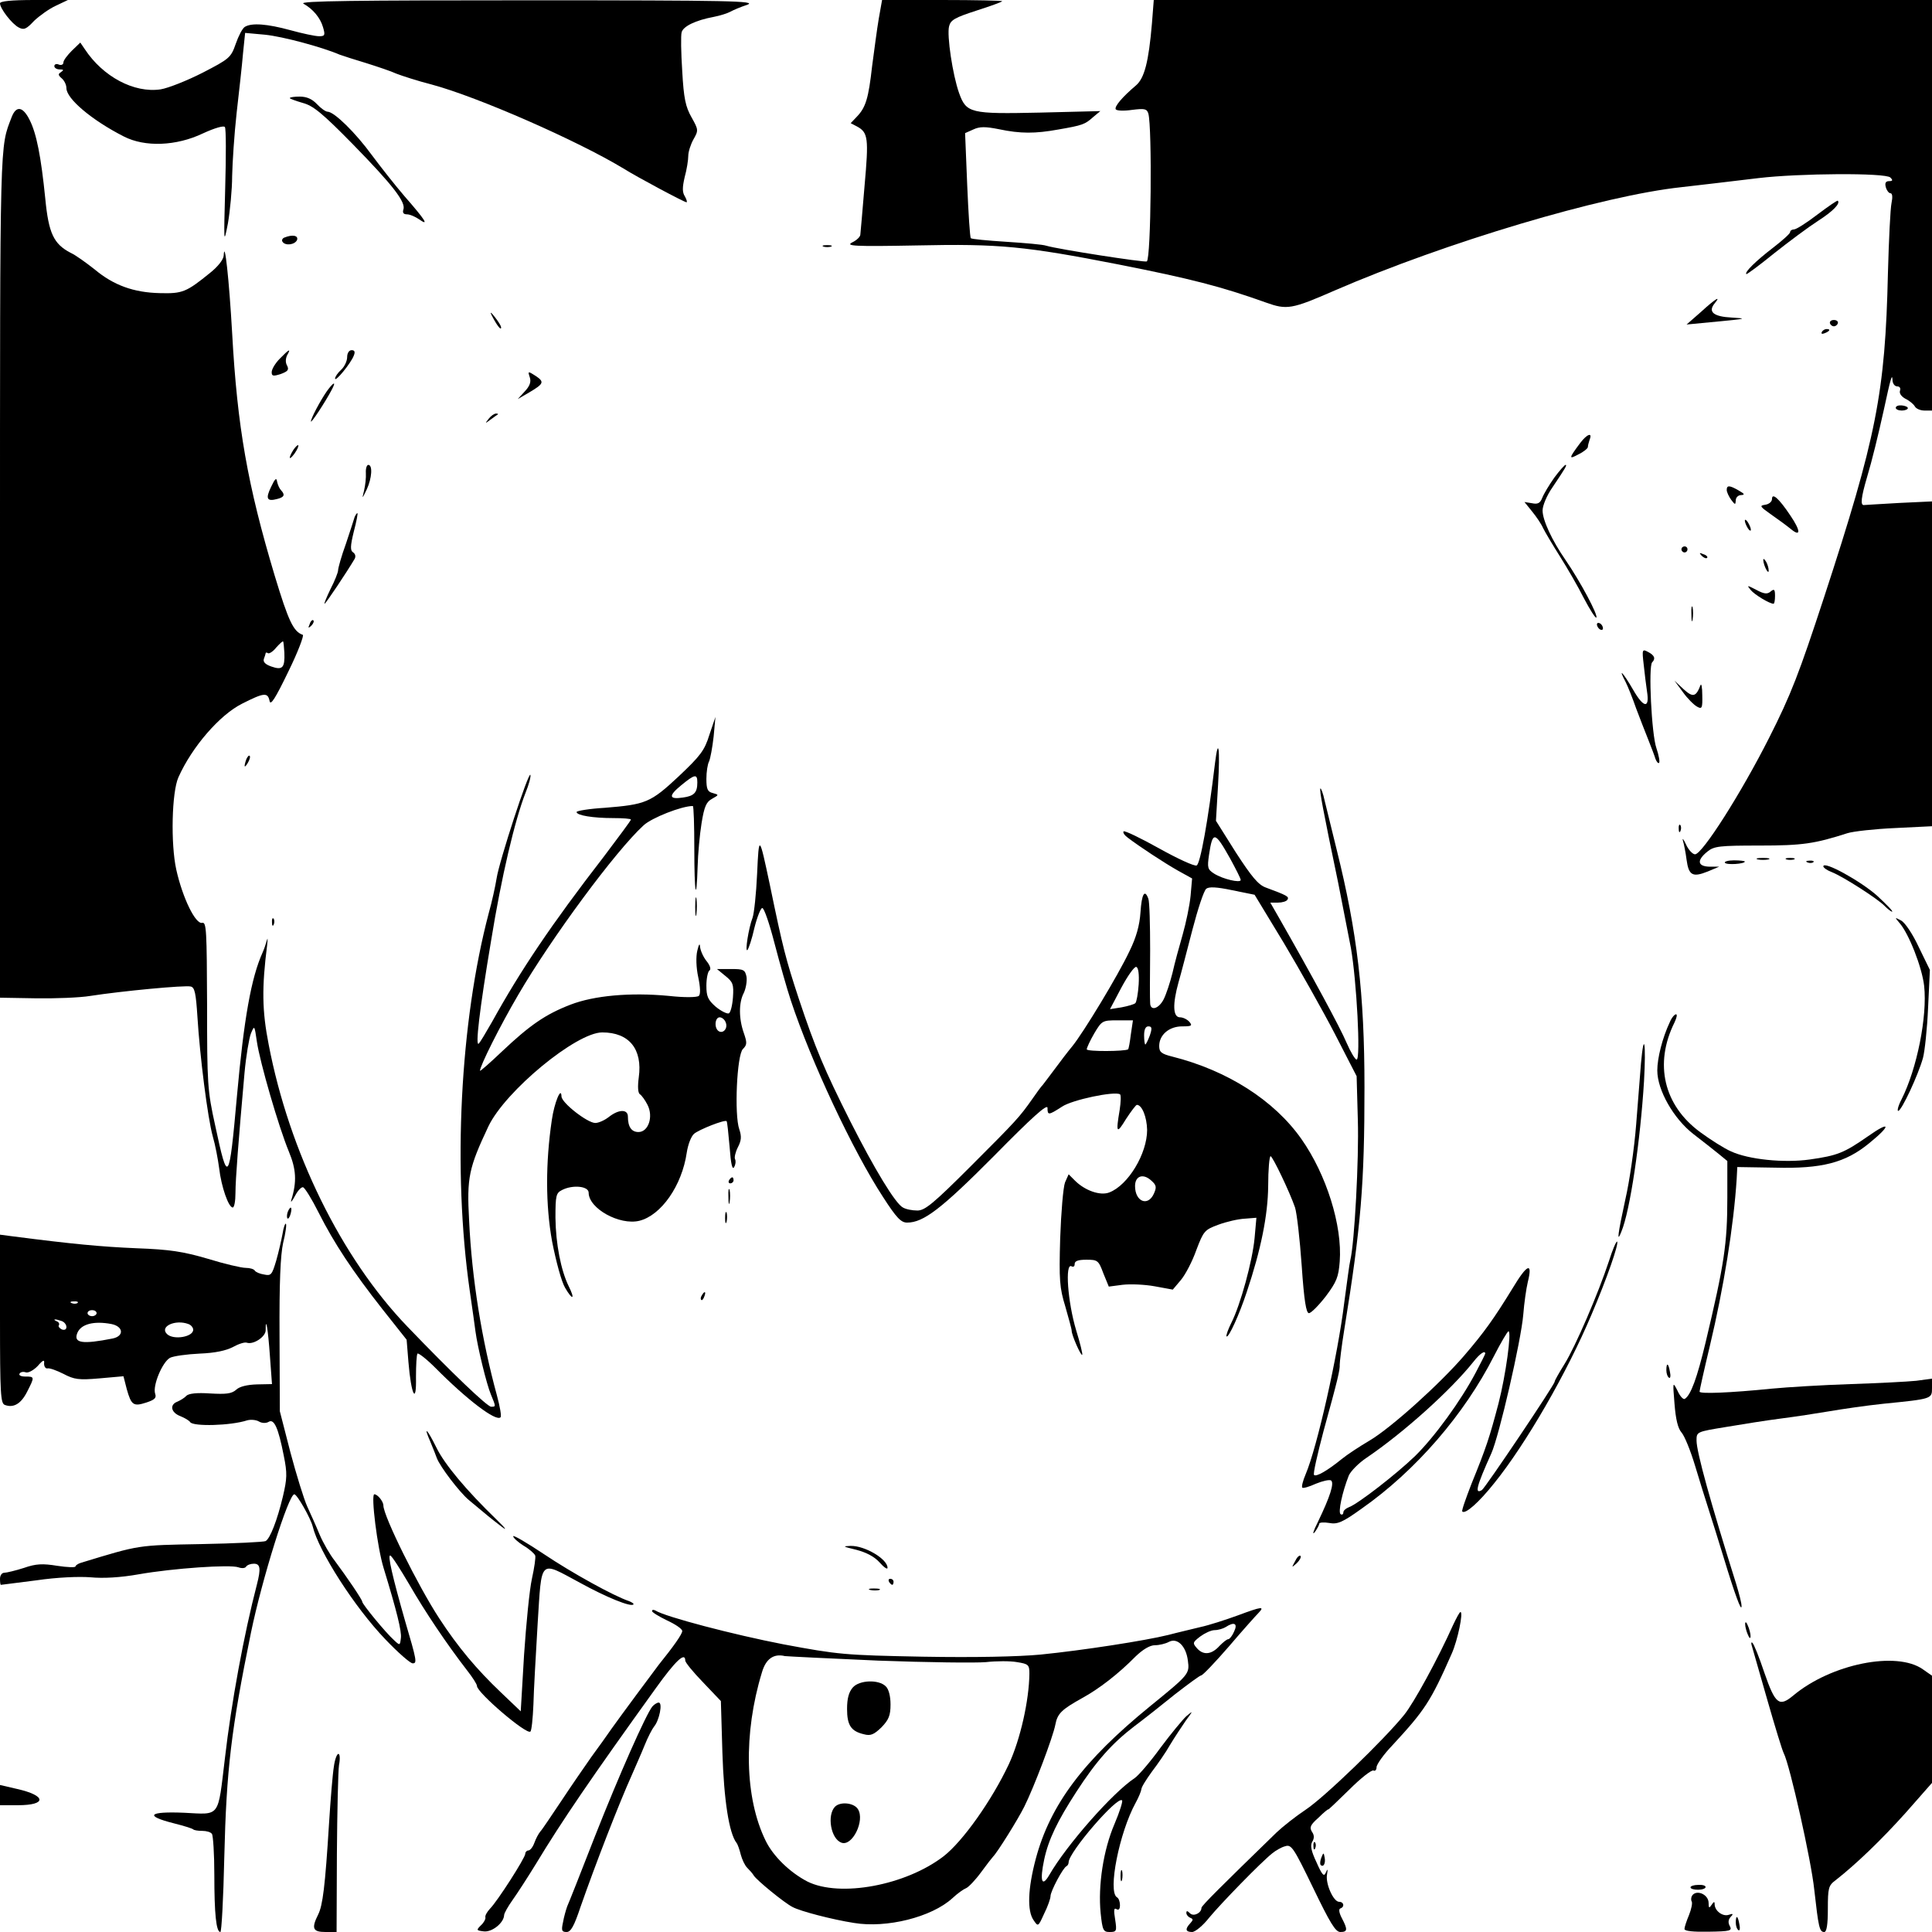 <?xml version="1.0" standalone="no"?>
<!DOCTYPE svg PUBLIC "-//W3C//DTD SVG 20010904//EN"
 "http://www.w3.org/TR/2001/REC-SVG-20010904/DTD/svg10.dtd">
<svg version="1.0" xmlns="http://www.w3.org/2000/svg"
 width="640pt" height="640pt" viewBox="0 0 640 640"
 preserveAspectRatio="xMidYMid meet">
<g transform="translate(0,640) scale(0.1,-0.1)"
fill="#000000" stroke="none">
<path d="M0 6389 c0 -17 39 -68 62 -80 17 -9 25 -6 51 22 18 17 50 40 72 50
l40 19 -112 0 c-76 0 -113 -4 -113 -11z"/>
<path d="M1005 6388 c32 -18 56 -47 65 -78 8 -27 6 -30 -13 -30 -13 0 -55 9
-95 20 -77 21 -128 25 -151 11 -8 -5 -21 -30 -30 -56 -16 -46 -21 -50 -110
-96 -51 -26 -114 -51 -139 -55 -88 -13 -191 42 -251 133 l-15 22 -28 -27 c-15
-15 -28 -32 -28 -39 0 -7 -7 -10 -15 -7 -8 4 -15 1 -15 -5 0 -6 8 -11 18 -11
13 0 14 -2 4 -9 -10 -6 -10 -10 3 -21 8 -7 15 -21 15 -32 0 -35 84 -106 190
-160 70 -36 174 -32 262 10 39 18 70 27 73 21 4 -5 4 -96 1 -202 -5 -185 -5
-189 9 -117 7 41 14 112 14 157 1 44 7 139 15 210 8 70 18 159 21 196 l7 68
66 -6 c59 -6 189 -41 247 -66 11 -4 51 -17 88 -28 38 -12 83 -27 100 -35 18
-7 70 -24 117 -36 153 -41 483 -186 635 -278 48 -30 202 -112 209 -112 3 0 1
8 -5 19 -9 14 -9 29 -1 64 7 25 12 57 12 71 0 13 8 38 17 54 17 30 17 32 -6
73 -20 35 -26 63 -31 153 -4 61 -5 119 -2 129 5 20 47 40 106 51 21 4 46 12
55 17 9 5 34 16 56 23 35 13 -54 15 -725 15 -569 0 -760 -2 -745 -11z"/>
<path d="M2911 6338 c-6 -35 -15 -105 -22 -157 -12 -107 -21 -137 -51 -168
l-20 -21 21 -11 c37 -20 39 -39 25 -196 -7 -82 -13 -155 -14 -162 0 -7 -12
-19 -27 -26 -23 -12 5 -14 216 -10 271 6 359 -3 666 -63 238 -47 340 -73 488
-126 70 -25 85 -23 229 40 367 159 886 314 1148 342 105 12 112 13 255 30 134
16 421 18 437 2 9 -9 8 -12 -4 -12 -11 0 -15 -6 -11 -20 3 -11 10 -20 15 -20
7 0 8 -13 4 -32 -4 -18 -9 -123 -12 -233 -9 -397 -38 -543 -212 -1075 -82
-250 -109 -321 -182 -465 -92 -182 -221 -385 -245 -385 -8 0 -22 15 -30 33 -8
17 -13 23 -10 12 3 -10 9 -39 12 -63 7 -52 20 -59 70 -39 l38 16 -32 0 c-40 1
-43 21 -7 50 22 18 40 20 173 20 142 0 182 6 291 41 19 6 90 14 158 17 l122 6
0 538 0 538 -107 -5 c-60 -3 -112 -7 -118 -7 -13 -2 -10 25 10 93 16 53 37
139 56 225 21 98 27 119 28 98 0 -13 7 -23 16 -23 8 0 12 -6 9 -14 -3 -9 4
-19 18 -27 13 -6 27 -18 31 -25 4 -8 19 -14 32 -14 l25 0 0 680 0 680 -1289 0
-1289 0 -6 -77 c-11 -129 -25 -182 -53 -206 -45 -38 -72 -70 -67 -79 3 -5 27
-6 54 -2 41 5 49 4 54 -12 13 -46 9 -481 -5 -490 -8 -4 -292 40 -333 52 -11 4
-70 9 -132 13 -63 4 -116 9 -118 12 -3 3 -8 82 -12 176 l-7 172 27 12 c21 10
40 10 85 1 71 -15 120 -15 197 -1 81 14 88 17 115 41 l24 20 -200 -5 c-231 -5
-244 -2 -268 65 -21 59 -41 191 -33 221 5 21 20 29 91 52 47 15 85 29 85 31 0
2 -90 4 -199 4 l-199 0 -11 -62z"/>
<path d="M960 6075 c0 -2 19 -9 43 -16 34 -9 64 -33 166 -137 133 -136 177
-193 167 -217 -3 -10 1 -15 12 -15 10 0 28 -8 41 -17 33 -23 21 -3 -49 77 -31
36 -79 97 -108 136 -54 74 -125 144 -147 144 -6 0 -22 11 -35 25 -16 17 -34
25 -57 25 -18 0 -33 -2 -33 -5z"/>
<path d="M39 6013 c-40 -105 -39 -46 -39 -1513 l0 -1405 118 -2 c64 -1 146 2
182 8 103 16 313 36 332 31 13 -3 17 -22 22 -100 8 -131 34 -336 51 -397 8
-27 17 -75 21 -105 7 -61 31 -130 45 -130 5 0 9 21 9 48 0 45 10 174 30 398 5
55 15 114 21 130 12 29 12 28 20 -27 10 -68 72 -282 106 -364 24 -58 27 -99 8
-160 -3 -11 2 -5 12 13 9 18 22 31 27 29 6 -2 29 -39 51 -83 52 -103 113 -195
212 -321 l80 -101 6 -74 c9 -110 27 -144 25 -50 0 40 2 75 5 78 3 3 30 -18 59
-47 104 -105 201 -179 216 -164 4 3 -2 36 -12 73 -50 183 -83 386 -92 579 -8
143 -1 174 64 312 56 117 291 311 377 311 89 0 134 -55 121 -149 -4 -30 -3
-52 4 -56 5 -3 17 -19 25 -35 20 -39 3 -90 -30 -90 -23 0 -35 17 -35 51 0 25
-30 25 -63 -1 -14 -11 -34 -20 -45 -20 -26 0 -112 67 -112 88 -1 35 -24 -22
-32 -78 -21 -142 -21 -282 1 -403 13 -66 31 -133 43 -153 25 -43 34 -39 12 5
-26 53 -43 141 -44 227 0 74 2 82 22 92 35 18 88 13 88 -9 0 -52 102 -109 168
-93 72 18 141 116 157 226 4 26 14 53 24 62 16 14 102 48 108 42 2 -2 6 -40
10 -86 4 -56 9 -77 15 -66 5 9 6 20 3 26 -3 5 1 23 9 39 12 23 13 36 5 60 -17
48 -8 247 12 266 14 14 14 21 3 53 -17 48 -17 101 0 133 7 15 11 39 9 53 -5
24 -10 26 -52 26 l-46 0 28 -23 c25 -20 28 -28 25 -71 -2 -27 -8 -51 -14 -53
-6 -2 -26 8 -43 22 -26 23 -31 34 -31 70 0 24 5 47 10 50 6 4 3 16 -10 32 -11
14 -20 35 -21 47 -1 13 -4 8 -9 -13 -5 -20 -4 -56 3 -88 7 -33 8 -56 2 -62 -6
-5 -46 -6 -100 0 -128 12 -247 1 -325 -29 -83 -32 -135 -68 -227 -155 -40 -38
-73 -67 -73 -64 0 16 66 148 127 252 109 187 322 476 415 561 27 25 126 64
163 64 3 0 5 -64 5 -142 0 -148 7 -186 11 -58 1 41 7 106 13 143 9 56 16 71
35 81 23 13 23 13 2 19 -17 4 -21 13 -21 47 0 23 4 49 9 58 4 9 11 46 15 82
l6 65 -20 -59 c-16 -52 -30 -70 -102 -138 -93 -87 -109 -93 -245 -104 -51 -3
-93 -10 -93 -14 0 -11 54 -20 121 -20 33 0 59 -2 59 -5 0 -3 -41 -58 -90 -123
-174 -225 -276 -377 -370 -547 -20 -35 -39 -67 -44 -72 -12 -12 2 110 41 342
34 210 78 397 114 489 11 27 18 53 16 59 -5 15 -104 -288 -112 -343 -4 -25
-15 -76 -26 -115 -95 -360 -120 -851 -63 -1250 9 -60 17 -121 19 -135 7 -53
37 -176 51 -209 17 -41 17 -41 1 -41 -13 0 -133 115 -278 266 -219 228 -391
579 -459 934 -22 112 -23 188 -5 330 2 19 2 26 -1 15 -3 -11 -9 -29 -14 -40
-38 -84 -62 -220 -85 -475 -26 -291 -30 -296 -72 -99 -26 117 -27 139 -27 400
-1 245 -2 275 -16 272 -22 -6 -65 82 -86 176 -19 86 -15 257 7 306 45 101 137
207 211 244 73 37 85 38 91 9 3 -17 19 8 62 97 32 65 53 121 48 122 -31 11
-47 44 -93 196 -90 300 -124 493 -141 804 -10 176 -25 315 -28 256 -1 -13 -19
-36 -44 -56 -80 -65 -92 -70 -168 -68 -86 2 -153 26 -216 79 -27 21 -62 47
-80 55 -55 29 -72 64 -83 179 -14 139 -29 216 -52 261 -22 44 -44 48 -59 10z
m903 -1775 c2 -50 -6 -59 -43 -46 -20 7 -28 15 -25 25 3 8 6 17 6 19 0 3 4 3
8 0 4 -2 17 6 27 19 11 12 21 22 23 20 1 -1 3 -18 4 -37z m1368 -430 c0 -34
-11 -45 -48 -50 -47 -7 -48 6 -5 41 45 37 53 38 53 9z m94 -795 c8 -19 -8 -38
-23 -29 -16 10 -13 46 3 46 8 0 17 -8 20 -17z"/>
<path d="M6020 5689 c-35 -27 -70 -49 -77 -49 -7 0 -13 -4 -13 -9 0 -5 -26
-28 -57 -52 -56 -43 -95 -81 -88 -87 1 -2 43 29 91 68 49 39 115 88 146 108
50 32 75 58 66 67 -2 2 -32 -19 -68 -46z"/>
<path d="M942 5613 c-6 -2 -10 -9 -6 -14 9 -14 41 -10 48 6 5 15 -15 19 -42 8z"/>
<path d="M2728 5583 c6 -2 18 -2 25 0 6 3 1 5 -13 5 -14 0 -19 -2 -12 -5z"/>
<path d="M5635 5367 l-48 -42 104 10 c94 9 98 10 46 13 -61 3 -80 19 -57 47
23 28 2 15 -45 -28z"/>
<path d="M1629 5355 c17 -33 31 -51 31 -40 0 6 -10 21 -21 35 -13 17 -17 18
-10 5z"/>
<path d="M6062 5329 c2 -6 8 -10 13 -10 5 0 11 4 13 10 2 6 -4 11 -13 11 -9 0
-15 -5 -13 -11z"/>
<path d="M6035 5300 c-3 -6 1 -7 9 -4 18 7 21 14 7 14 -6 0 -13 -4 -16 -10z"/>
<path d="M927 5212 c-15 -15 -27 -35 -27 -45 0 -13 5 -14 30 -6 24 9 28 14 21
28 -6 10 -5 23 0 34 14 24 7 21 -24 -11z"/>
<path d="M1150 5217 c0 -13 -9 -32 -20 -42 -11 -10 -20 -23 -20 -29 0 -13 52
50 62 76 5 12 3 18 -7 18 -9 0 -15 -10 -15 -23z"/>
<path d="M1755 5150 c5 -15 0 -29 -17 -47 l-23 -25 38 22 c49 29 51 35 21 55
-25 16 -26 16 -19 -5z"/>
<path d="M1082 5103 c-22 -32 -52 -89 -52 -99 0 -8 48 65 69 105 16 30 6 26
-17 -6z"/>
<path d="M6280 5049 c0 -5 9 -9 20 -9 11 0 20 4 20 8 0 4 -9 8 -20 9 -11 1
-20 -2 -20 -8z"/>
<path d="M1619 5013 c-13 -17 -13 -17 6 -3 11 8 22 16 24 17 2 2 0 3 -6 3 -6
0 -17 -8 -24 -17z"/>
<path d="M5235 4933 c-39 -52 -39 -56 -6 -38 17 8 31 20 31 24 0 5 3 16 6 25
10 25 -9 18 -31 -11z"/>
<path d="M972 4910 c-18 -29 -15 -38 4 -12 9 13 14 25 12 27 -2 2 -9 -5 -16
-15z"/>
<path d="M1212 4833 c1 -16 -2 -41 -6 -58 -7 -29 -7 -29 9 4 17 37 20 81 5 81
-5 0 -9 -12 -8 -27z"/>
<path d="M5149 4818 c-17 -24 -35 -54 -40 -67 -7 -18 -15 -22 -34 -18 l-25 4
25 -31 c14 -17 31 -42 37 -56 7 -14 32 -56 56 -94 24 -38 60 -100 79 -138 20
-38 38 -66 41 -64 7 7 -52 118 -102 191 -45 65 -76 132 -76 164 0 16 14 50 33
77 43 64 49 74 43 74 -3 0 -20 -19 -37 -42z"/>
<path d="M898 4787 c-19 -39 -14 -49 20 -40 24 6 27 14 13 29 -5 5 -11 18 -13
28 -2 15 -7 11 -20 -17z"/>
<path d="M5720 4777 c0 -7 7 -22 15 -33 13 -17 14 -17 15 -1 0 9 8 17 18 17
13 1 11 4 -8 15 -31 18 -40 18 -40 2z"/>
<path d="M5870 4747 c0 -9 -10 -17 -22 -19 -21 -3 -18 -6 20 -33 23 -16 53
-38 65 -48 33 -27 32 -5 -2 45 -38 57 -61 77 -61 55z"/>
<path d="M1175 4688 c-2 -7 -15 -47 -29 -89 -15 -41 -26 -81 -26 -88 0 -7 -11
-35 -25 -62 -13 -27 -22 -49 -20 -49 4 0 74 105 100 149 4 8 2 16 -5 21 -10 6
-10 20 2 69 9 34 14 61 12 61 -3 0 -6 -6 -9 -12z"/>
<path d="M5780 4675 c0 -5 5 -17 10 -25 5 -8 10 -10 10 -5 0 6 -5 17 -10 25
-5 8 -10 11 -10 5z"/>
<path d="M5570 4580 c0 -5 5 -10 10 -10 6 0 10 5 10 10 0 6 -4 10 -10 10 -5 0
-10 -4 -10 -10z"/>
<path d="M5637 4559 c7 -7 15 -10 18 -7 3 3 -2 9 -12 12 -14 6 -15 5 -6 -5z"/>
<path d="M5841 4545 c1 -19 18 -51 18 -35 0 8 -4 22 -9 30 -5 8 -9 11 -9 5z"/>
<path d="M5799 4446 c13 -16 63 -46 76 -46 3 0 5 12 5 26 0 22 -3 24 -14 15
-11 -10 -22 -9 -48 5 -31 16 -32 16 -19 0z"/>
<path d="M5603 4365 c0 -22 2 -30 4 -17 2 12 2 30 0 40 -3 9 -5 -1 -4 -23z"/>
<path d="M1026 4333 c-6 -14 -5 -15 5 -6 7 7 10 15 7 18 -3 3 -9 -2 -12 -12z"/>
<path d="M5290 4331 c0 -5 5 -13 10 -16 6 -3 10 -2 10 4 0 5 -4 13 -10 16 -5
3 -10 2 -10 -4z"/>
<path d="M5445 4198 c3 -29 8 -69 11 -89 9 -57 -11 -55 -46 6 -33 57 -52 77
-25 26 8 -16 24 -56 35 -88 12 -32 30 -78 40 -103 10 -25 21 -54 24 -64 4 -10
9 -16 12 -13 3 3 -1 25 -9 49 -16 45 -27 271 -14 284 12 12 8 23 -13 34 -20
11 -21 9 -15 -42z"/>
<path d="M5575 4107 c15 -21 36 -42 47 -48 16 -9 18 -5 17 38 0 26 -3 41 -6
33 -15 -39 -25 -41 -56 -13 l-30 28 28 -38z"/>
<path d="M4025 3873 c-23 -192 -49 -335 -61 -340 -8 -3 -64 23 -125 57 -61 34
-113 59 -117 56 -3 -4 3 -13 14 -21 38 -29 120 -83 166 -109 l47 -26 -5 -57
c-3 -32 -15 -89 -26 -128 -11 -38 -27 -96 -34 -128 -8 -32 -21 -71 -29 -87
-17 -33 -45 -40 -45 -12 -1 9 -1 87 0 173 0 85 -2 163 -6 172 -12 33 -22 16
-26 -45 -3 -44 -14 -83 -36 -128 -38 -81 -154 -272 -190 -316 -15 -18 -40 -51
-57 -74 -16 -22 -35 -46 -40 -53 -6 -6 -22 -28 -35 -47 -43 -61 -52 -71 -203
-222 -125 -125 -153 -148 -178 -148 -17 0 -38 4 -48 10 -25 13 -94 127 -174
285 -86 171 -116 242 -171 407 -43 131 -52 165 -96 378 -35 165 -36 167 -42
35 -3 -66 -10 -131 -15 -145 -13 -33 -26 -116 -17 -107 4 4 15 37 23 73 9 36
21 66 26 66 6 1 24 -52 41 -118 17 -65 41 -150 54 -189 67 -202 205 -497 305
-650 45 -70 60 -85 80 -85 54 0 113 45 288 221 125 127 177 174 177 159 0 -25
3 -25 48 4 34 23 174 52 192 41 4 -2 3 -26 -1 -52 -13 -77 -10 -81 21 -30 17
26 33 47 36 47 17 0 33 -40 34 -83 0 -79 -63 -183 -125 -207 -30 -12 -81 6
-114 39 l-21 21 -12 -27 c-6 -16 -13 -99 -16 -185 -4 -139 -2 -164 17 -226 11
-39 21 -74 21 -80 0 -15 31 -85 35 -80 2 2 -7 39 -20 81 -28 93 -38 226 -15
212 6 -3 10 0 10 8 0 10 12 14 39 14 37 0 40 -2 56 -45 l18 -44 46 6 c26 3 73
1 106 -5 l60 -11 27 32 c15 18 38 62 51 99 24 63 27 67 73 84 27 10 66 19 88
20 l38 3 -6 -67 c-7 -76 -47 -222 -77 -281 -11 -22 -18 -42 -16 -45 7 -6 43
74 67 147 47 140 70 254 71 351 0 55 4 99 8 99 7 -1 63 -118 81 -170 6 -19 16
-106 22 -192 8 -118 15 -158 24 -158 7 0 32 25 56 56 36 48 42 64 46 115 9
119 -44 288 -127 406 -90 128 -245 227 -428 273 -36 9 -43 15 -43 35 0 37 33
65 76 65 31 0 35 2 24 15 -7 8 -21 15 -31 15 -24 0 -25 44 -5 116 8 27 28 105
46 174 18 69 38 130 46 136 9 7 34 6 86 -5 l74 -15 97 -160 c53 -89 129 -224
169 -301 l72 -140 4 -145 c4 -128 -11 -408 -25 -465 -3 -11 -11 -74 -20 -140
-21 -174 -90 -480 -128 -569 -9 -21 -14 -41 -11 -44 3 -3 23 3 45 13 22 9 44
14 50 11 12 -8 -3 -54 -43 -137 -15 -30 -20 -45 -11 -35 8 11 15 24 15 28 0 5
15 6 33 3 27 -5 43 1 107 47 180 126 341 313 439 506 23 45 45 82 48 82 11 0
-9 -146 -33 -239 -30 -114 -41 -147 -89 -265 -19 -49 -34 -91 -31 -93 10 -10
55 30 106 94 105 130 241 366 322 558 52 122 91 235 85 242 -3 2 -15 -26 -27
-64 -36 -109 -111 -283 -147 -341 -18 -29 -33 -55 -33 -59 0 -10 -230 -352
-241 -359 -25 -15 -18 12 31 121 26 57 99 375 106 460 3 39 10 87 15 108 17
68 -2 60 -50 -20 -62 -101 -94 -146 -161 -224 -81 -94 -242 -239 -313 -281
-34 -20 -75 -47 -92 -61 -48 -39 -85 -60 -92 -53 -4 3 11 68 31 144 48 174 55
204 54 222 0 8 6 60 15 115 56 346 67 483 67 803 0 310 -24 514 -92 787 -16
66 -34 139 -40 163 -5 24 -12 42 -14 40 -4 -4 8 -68 59 -313 13 -66 32 -163
42 -215 19 -108 33 -370 19 -370 -5 0 -20 25 -33 55 -22 52 -113 220 -226 418
l-27 47 26 0 c13 0 28 4 31 10 6 10 -2 14 -72 40 -25 9 -47 36 -99 116 l-66
105 7 119 c7 120 1 163 -10 73z m50 -317 c19 -35 35 -66 35 -71 0 -11 -60 3
-88 21 -22 14 -23 20 -17 62 12 80 19 79 70 -12z m-303 -417 c-2 -30 -7 -58
-11 -62 -4 -4 -25 -10 -46 -14 l-38 -6 38 72 c21 39 43 70 49 68 7 -2 10 -24
8 -58z m-26 -166 c-3 -25 -7 -47 -9 -49 -9 -7 -137 -8 -137 0 0 5 11 29 25 53
25 42 27 43 77 43 l51 0 -7 -47z m63 -3 c-6 -16 -13 -30 -15 -30 -2 0 -4 14
-4 30 0 20 5 30 14 30 12 0 13 -6 5 -30z m13 -525 c-20 -43 -62 -25 -62 26 0
34 27 43 54 18 17 -15 18 -22 8 -44z m1098 -529 c0 -2 -14 -30 -31 -62 -50
-95 -137 -214 -201 -277 -62 -60 -191 -160 -220 -170 -10 -4 -18 -11 -18 -17
0 -6 -4 -9 -9 -6 -9 6 5 72 27 128 6 14 32 41 59 59 124 84 280 225 354 318
21 27 39 39 39 27z"/>
<path d="M816 3885 c-9 -26 -7 -32 5 -12 6 10 9 21 6 23 -2 3 -7 -2 -11 -11z"/>
<path d="M5561 3654 c0 -11 3 -14 6 -6 3 7 2 16 -1 19 -3 4 -6 -2 -5 -13z"/>
<path d="M5823 3553 c9 -2 25 -2 35 0 9 3 1 5 -18 5 -19 0 -27 -2 -17 -5z"/>
<path d="M5918 3553 c6 -2 18 -2 25 0 6 3 1 5 -13 5 -14 0 -19 -2 -12 -5z"/>
<path d="M5714 3542 c5 -8 66 -4 66 4 0 2 -16 4 -36 4 -19 0 -33 -4 -30 -8z"/>
<path d="M5988 3543 c7 -3 16 -2 19 1 4 3 -2 6 -13 5 -11 0 -14 -3 -6 -6z"/>
<path d="M6040 3530 c0 -4 12 -13 28 -19 38 -15 153 -89 175 -112 10 -10 21
-19 25 -19 4 1 -19 24 -50 53 -54 48 -178 117 -178 97z"/>
<path d="M2303 3395 c0 -27 2 -38 4 -22 2 15 2 37 0 50 -2 12 -4 0 -4 -28z"/>
<path d="M901 3344 c0 -11 3 -14 6 -6 3 7 2 16 -1 19 -3 4 -6 -2 -5 -13z"/>
<path d="M6292 3343 c31 -35 75 -147 82 -209 11 -101 -24 -275 -75 -376 -11
-21 -15 -38 -11 -38 11 0 66 118 82 175 6 22 14 97 17 166 l6 126 -37 76 c-20
43 -46 82 -59 88 -21 11 -21 11 -5 -8z"/>
<path d="M5531 3013 c-24 -51 -41 -118 -41 -159 0 -65 54 -160 120 -211 30
-23 68 -53 84 -66 l28 -23 0 -121 c0 -153 -10 -220 -72 -480 -28 -117 -49
-175 -69 -187 -5 -3 -16 9 -24 27 -16 31 -16 31 -10 -43 4 -51 11 -81 23 -95
10 -11 30 -60 45 -110 15 -49 35 -115 45 -145 10 -30 32 -102 50 -160 37 -122
59 -181 59 -161 1 8 -8 42 -18 75 -84 267 -131 436 -131 474 0 29 0 29 98 45
53 9 135 22 182 28 47 6 119 17 160 24 41 7 122 19 180 25 160 16 160 16 160
52 l0 31 -52 -7 c-29 -3 -127 -8 -218 -11 -91 -3 -208 -10 -260 -15 -139 -14
-240 -18 -240 -10 0 4 15 72 34 151 46 193 79 398 89 554 l2 39 125 -2 c155
-4 233 16 312 81 74 60 71 76 -4 23 -79 -55 -101 -64 -193 -77 -86 -12 -203 0
-261 27 -21 9 -67 38 -101 63 -122 89 -154 227 -86 364 7 15 10 27 5 27 -5 0
-15 -12 -21 -27z"/>
<path d="M5436 2878 c-3 -35 -10 -126 -16 -203 -6 -77 -22 -189 -36 -249 -25
-115 -29 -147 -13 -106 29 69 63 302 75 498 7 126 0 171 -10 60z"/>
<path d="M2415 2490 c-3 -5 -1 -10 4 -10 6 0 11 5 11 10 0 6 -2 10 -4 10 -3 0
-8 -4 -11 -10z"/>
<path d="M2413 2435 c0 -22 2 -30 4 -17 2 12 2 30 0 40 -3 9 -5 -1 -4 -23z"/>
<path d="M953 2385 c-3 -9 -3 -18 -1 -21 3 -3 8 4 11 16 6 23 -1 27 -10 5z"/>
<path d="M2402 2365 c0 -16 2 -22 5 -12 2 9 2 23 0 30 -3 6 -5 -1 -5 -18z"/>
<path d="M936 2313 c-4 -21 -13 -61 -21 -89 -14 -47 -17 -51 -40 -46 -14 2
-28 8 -31 13 -3 5 -16 9 -30 9 -14 0 -70 13 -125 30 -82 24 -126 31 -237 35
-117 5 -213 14 -414 40 l-38 5 0 -279 c0 -249 2 -280 16 -285 29 -11 54 4 74
44 25 49 25 50 -6 50 -14 0 -23 4 -19 10 3 5 12 7 20 4 8 -3 25 6 39 20 19 22
24 23 22 9 0 -10 5 -17 11 -16 7 2 31 -7 53 -18 36 -19 51 -21 120 -15 l79 7
11 -43 c15 -53 22 -58 65 -44 27 9 34 15 29 29 -9 27 24 105 49 119 12 6 56
12 98 14 52 2 88 10 111 22 18 10 39 17 46 14 22 -7 62 20 62 41 0 51 8 3 14
-83 l7 -95 -50 -1 c-32 -1 -58 -7 -69 -18 -15 -13 -33 -15 -86 -12 -44 3 -71
0 -79 -8 -6 -7 -20 -15 -29 -19 -27 -10 -22 -36 9 -48 15 -6 30 -15 33 -20 10
-15 134 -12 189 6 11 3 29 2 39 -4 10 -6 24 -6 32 -1 18 11 32 -20 50 -112 12
-59 11 -76 -3 -136 -19 -79 -42 -138 -57 -147 -5 -3 -102 -8 -214 -10 -212 -4
-201 -2 -398 -62 -10 -3 -18 -9 -18 -12 0 -4 -27 -3 -60 2 -49 8 -71 7 -111
-7 -28 -9 -58 -16 -65 -16 -8 0 -14 -9 -14 -20 0 -11 1 -20 3 -20 2 0 55 7
118 15 68 10 140 13 179 10 42 -4 98 -1 160 10 114 20 303 33 330 23 11 -4 22
-3 25 2 4 6 15 10 26 10 21 0 24 -15 10 -69 -43 -165 -85 -393 -106 -576 -24
-199 -14 -186 -135 -180 -118 5 -133 -10 -34 -35 32 -8 61 -17 64 -20 3 -3 16
-5 30 -5 14 0 28 -4 32 -10 4 -5 8 -67 8 -136 0 -128 6 -189 20 -189 4 0 10
111 13 248 7 291 23 423 88 742 37 180 125 460 144 460 9 0 54 -79 61 -107 20
-82 139 -268 241 -374 41 -43 82 -79 90 -79 15 0 14 8 -25 140 -42 147 -59
221 -49 217 5 -1 33 -45 63 -96 52 -90 123 -196 191 -284 18 -23 33 -46 33
-52 0 -22 165 -163 177 -151 4 3 8 43 10 89 1 45 8 166 14 268 14 219 4 209
140 136 89 -49 169 -81 177 -72 3 2 -4 7 -14 11 -51 17 -190 94 -281 155 -57
38 -103 65 -103 60 0 -5 15 -19 34 -31 19 -11 36 -26 39 -33 2 -6 -3 -41 -11
-77 -8 -36 -19 -149 -26 -252 l-11 -187 -65 62 c-82 78 -143 151 -205 246 -70
107 -185 339 -185 374 0 13 -19 37 -30 37 -12 0 10 -178 31 -245 43 -141 60
-209 57 -231 -3 -25 -3 -26 -23 -7 -27 24 -105 119 -105 127 0 7 -51 82 -92
137 -15 19 -37 57 -49 85 -11 27 -30 69 -41 93 -11 24 -36 105 -56 180 l-35
136 -1 250 c-1 175 3 268 12 308 8 32 12 61 9 63 -2 3 -8 -12 -11 -33z m-679
-229 c-3 -3 -12 -4 -19 -1 -8 3 -5 6 6 6 11 1 17 -2 13 -5z m63 -34 c0 -5 -7
-10 -15 -10 -8 0 -15 5 -15 10 0 6 7 10 15 10 8 0 15 -4 15 -10z m-116 -26 c9
-3 16 -12 16 -20 0 -8 -6 -11 -15 -8 -8 4 -13 10 -10 14 3 5 -1 11 -7 13 -7 3
-10 6 -6 6 3 1 13 -2 22 -5z m165 -10 c40 -8 43 -40 4 -48 -101 -20 -130 -15
-117 18 12 30 55 41 113 30z m255 0 c9 -3 16 -12 16 -19 0 -24 -66 -35 -87
-14 -25 25 28 49 71 33z"/>
<path d="M2325 2109 c-4 -6 -5 -12 -2 -15 2 -3 7 2 10 11 7 17 1 20 -8 4z"/>
<path d="M5520 1861 c0 -11 4 -22 9 -25 4 -3 6 6 3 19 -5 30 -12 33 -12 6z"/>
<path d="M1426 1623 c9 -21 18 -45 21 -53 11 -29 75 -113 106 -139 61 -51 73
-61 107 -87 22 -17 16 -8 -16 23 -100 97 -171 182 -198 237 -31 63 -45 76 -20
19z"/>
<path d="M2837 1266 c34 -9 60 -23 77 -42 14 -16 26 -24 26 -18 1 29 -75 74
-122 73 -29 -1 -26 -2 19 -13z"/>
<path d="M4290 1228 c-12 -22 -12 -22 6 -6 10 10 15 20 12 24 -4 3 -12 -5 -18
-18z"/>
<path d="M2945 1160 c3 -5 8 -10 11 -10 2 0 4 5 4 10 0 6 -5 10 -11 10 -5 0
-7 -4 -4 -10z"/>
<path d="M2883 1133 c9 -2 23 -2 30 0 6 3 -1 5 -18 5 -16 0 -22 -2 -12 -5z"/>
<path d="M4101 1049 c-41 -15 -97 -33 -125 -39 -28 -7 -76 -18 -106 -26 -77
-19 -283 -51 -423 -65 -74 -7 -218 -10 -390 -7 -260 5 -280 7 -462 41 -165 32
-391 91 -424 112 -6 3 -11 3 -11 -2 0 -4 23 -18 50 -31 28 -13 50 -28 50 -35
0 -10 -28 -50 -78 -112 -17 -22 -128 -172 -155 -210 -15 -22 -46 -65 -68 -95
-21 -30 -66 -95 -99 -145 -33 -49 -64 -96 -70 -102 -6 -7 -15 -24 -20 -38 -5
-14 -14 -25 -20 -25 -5 0 -10 -5 -10 -11 0 -13 -92 -157 -117 -182 -10 -11
-17 -23 -15 -29 1 -5 -5 -17 -15 -26 -16 -16 -15 -17 10 -20 27 -3 66 28 67
54 0 6 13 29 28 50 15 21 50 75 77 119 87 144 184 286 397 582 66 92 98 122
98 92 0 -6 26 -38 59 -72 l59 -62 5 -170 c5 -158 22 -268 47 -300 4 -5 10 -23
14 -39 4 -15 13 -35 21 -43 8 -8 18 -19 22 -26 10 -16 102 -91 128 -104 25
-14 133 -42 204 -53 108 -18 257 19 326 82 17 16 37 30 45 33 8 3 31 27 50 53
19 26 37 49 40 52 14 14 81 121 103 165 32 64 95 230 103 272 7 37 21 50 89
88 55 30 120 80 177 138 24 23 47 37 64 37 14 0 35 5 46 11 28 15 57 -14 63
-62 6 -44 4 -46 -125 -151 -221 -180 -331 -326 -379 -506 -26 -98 -29 -172 -7
-203 15 -22 15 -22 35 22 12 24 21 50 21 58 0 16 42 95 53 99 4 2 7 8 7 13 0
33 162 221 177 205 3 -3 -8 -38 -25 -78 -37 -86 -55 -204 -46 -295 6 -58 9
-63 30 -63 23 0 24 3 18 42 -5 30 -4 39 4 34 8 -5 12 0 12 13 0 11 -4 23 -10
26 -31 19 8 215 62 313 10 18 18 38 19 45 0 7 16 32 34 57 19 25 47 65 61 90
15 25 39 61 52 80 25 34 25 34 2 15 -12 -11 -51 -58 -86 -105 -34 -47 -73 -92
-85 -100 -73 -48 -226 -222 -283 -321 -25 -43 -32 -20 -17 51 14 66 44 128
107 225 66 102 118 160 191 216 32 24 93 72 136 107 44 34 82 62 86 62 5 0 46
43 92 96 46 54 90 103 98 111 22 23 10 21 -68 -8z m-13 -54 c-6 -14 -15 -25
-19 -25 -5 0 -17 -10 -29 -22 -26 -29 -53 -32 -74 -9 -16 18 -16 20 10 40 15
11 36 21 48 21 11 0 28 5 36 10 29 19 41 12 28 -15z m-1179 -96 c162 -6 323
-8 357 -5 35 4 81 4 103 0 38 -6 41 -9 41 -38 -1 -89 -30 -218 -68 -300 -57
-121 -153 -256 -216 -305 -126 -97 -344 -137 -451 -84 -58 30 -114 84 -139
136 -69 141 -74 354 -12 557 13 45 39 63 76 54 8 -1 148 -8 309 -15z"/>
<path d="M2825 810 c-13 -15 -19 -36 -19 -71 0 -54 13 -74 56 -84 22 -6 33 -1
58 23 24 25 30 39 30 76 0 27 -6 51 -16 60 -23 23 -87 21 -109 -4z"/>
<path d="M2766 415 c-27 -28 -14 -106 21 -119 36 -14 79 73 55 111 -13 21 -58
26 -76 8z"/>
<path d="M4814 1018 c-51 -114 -130 -258 -162 -298 -66 -82 -266 -275 -327
-315 -33 -22 -76 -56 -96 -75 -182 -177 -249 -243 -249 -250 0 -17 -26 -30
-38 -18 -9 9 -12 9 -12 1 0 -6 6 -13 13 -16 10 -4 10 -7 0 -18 -18 -19 -16
-29 6 -29 10 0 36 21 57 48 39 47 171 183 209 213 11 9 30 20 42 23 21 7 28
-4 93 -138 56 -116 74 -146 90 -146 24 0 25 8 5 46 -9 17 -11 30 -5 32 15 5
12 22 -4 22 -19 0 -46 61 -40 91 3 18 2 20 -4 6 -6 -15 -12 -9 -31 34 -18 38
-21 56 -14 68 7 11 7 22 -1 33 -9 15 -5 23 22 47 17 17 32 29 32 27 0 -2 31
28 70 66 38 38 74 66 80 63 5 -3 10 2 10 11 0 9 24 43 53 73 107 116 126 144
196 303 20 45 39 138 29 138 -3 0 -13 -19 -24 -42z"/>
<path d="M5781 1020 c0 -8 4 -24 9 -35 5 -13 9 -14 9 -5 0 8 -4 24 -9 35 -5
13 -9 14 -9 5z"/>
<path d="M5804 945 c3 -11 26 -91 51 -178 25 -87 49 -166 54 -175 20 -39 91
-355 101 -452 14 -124 17 -140 33 -140 8 0 12 24 12 76 0 69 2 78 25 95 69 54
152 134 232 223 l88 100 0 177 0 178 -30 21 c-87 62 -305 18 -430 -87 -46 -38
-59 -29 -95 75 -17 51 -35 96 -40 100 -4 4 -5 -2 -1 -13z"/>
<path d="M2161 747 c-21 -26 -109 -224 -191 -432 -45 -116 -86 -219 -91 -230
-4 -11 -11 -35 -14 -53 -6 -27 -4 -32 12 -32 14 0 25 20 46 83 50 143 128 344
170 437 13 30 33 75 43 100 10 25 24 52 31 61 17 20 29 79 15 79 -5 0 -15 -6
-21 -13z"/>
<path d="M1106 548 c-4 -24 -11 -108 -16 -188 -13 -210 -21 -272 -36 -302 -23
-46 -18 -58 24 -58 l37 0 1 258 c1 141 4 274 7 295 4 20 3 37 -2 37 -5 0 -12
-19 -15 -42z"/>
<path d="M0 454 l0 -34 59 0 c97 0 95 32 -3 54 l-56 13 0 -33z"/>
<path d="M4351 284 c0 -11 3 -14 6 -6 3 7 2 16 -1 19 -3 4 -6 -2 -5 -13z"/>
<path d="M4377 246 c-4 -10 -5 -21 -2 -24 9 -9 17 6 13 25 -3 17 -4 17 -11 -1z"/>
<path d="M3712 185 c0 -16 2 -22 5 -12 2 9 2 23 0 30 -3 6 -5 -1 -5 -18z"/>
<path d="M5600 148 c0 -5 11 -8 25 -8 14 0 25 4 25 9 0 5 -11 8 -25 7 -14 0
-25 -4 -25 -8z"/>
<path d="M5605 120 c-3 -5 -4 -14 -1 -19 3 -5 -1 -25 -9 -45 -8 -19 -15 -40
-15 -46 0 -7 29 -10 80 -9 72 1 79 3 70 19 -6 11 -5 21 3 30 10 10 8 12 -6 7
-20 -7 -47 13 -47 35 0 10 -3 9 -10 -2 -8 -12 -10 -11 -10 6 0 29 -41 46 -55
24z"/>
<path d="M5750 31 c0 -11 4 -22 9 -25 4 -3 6 6 3 19 -5 30 -12 33 -12 6z"/>
</g>
</svg>
